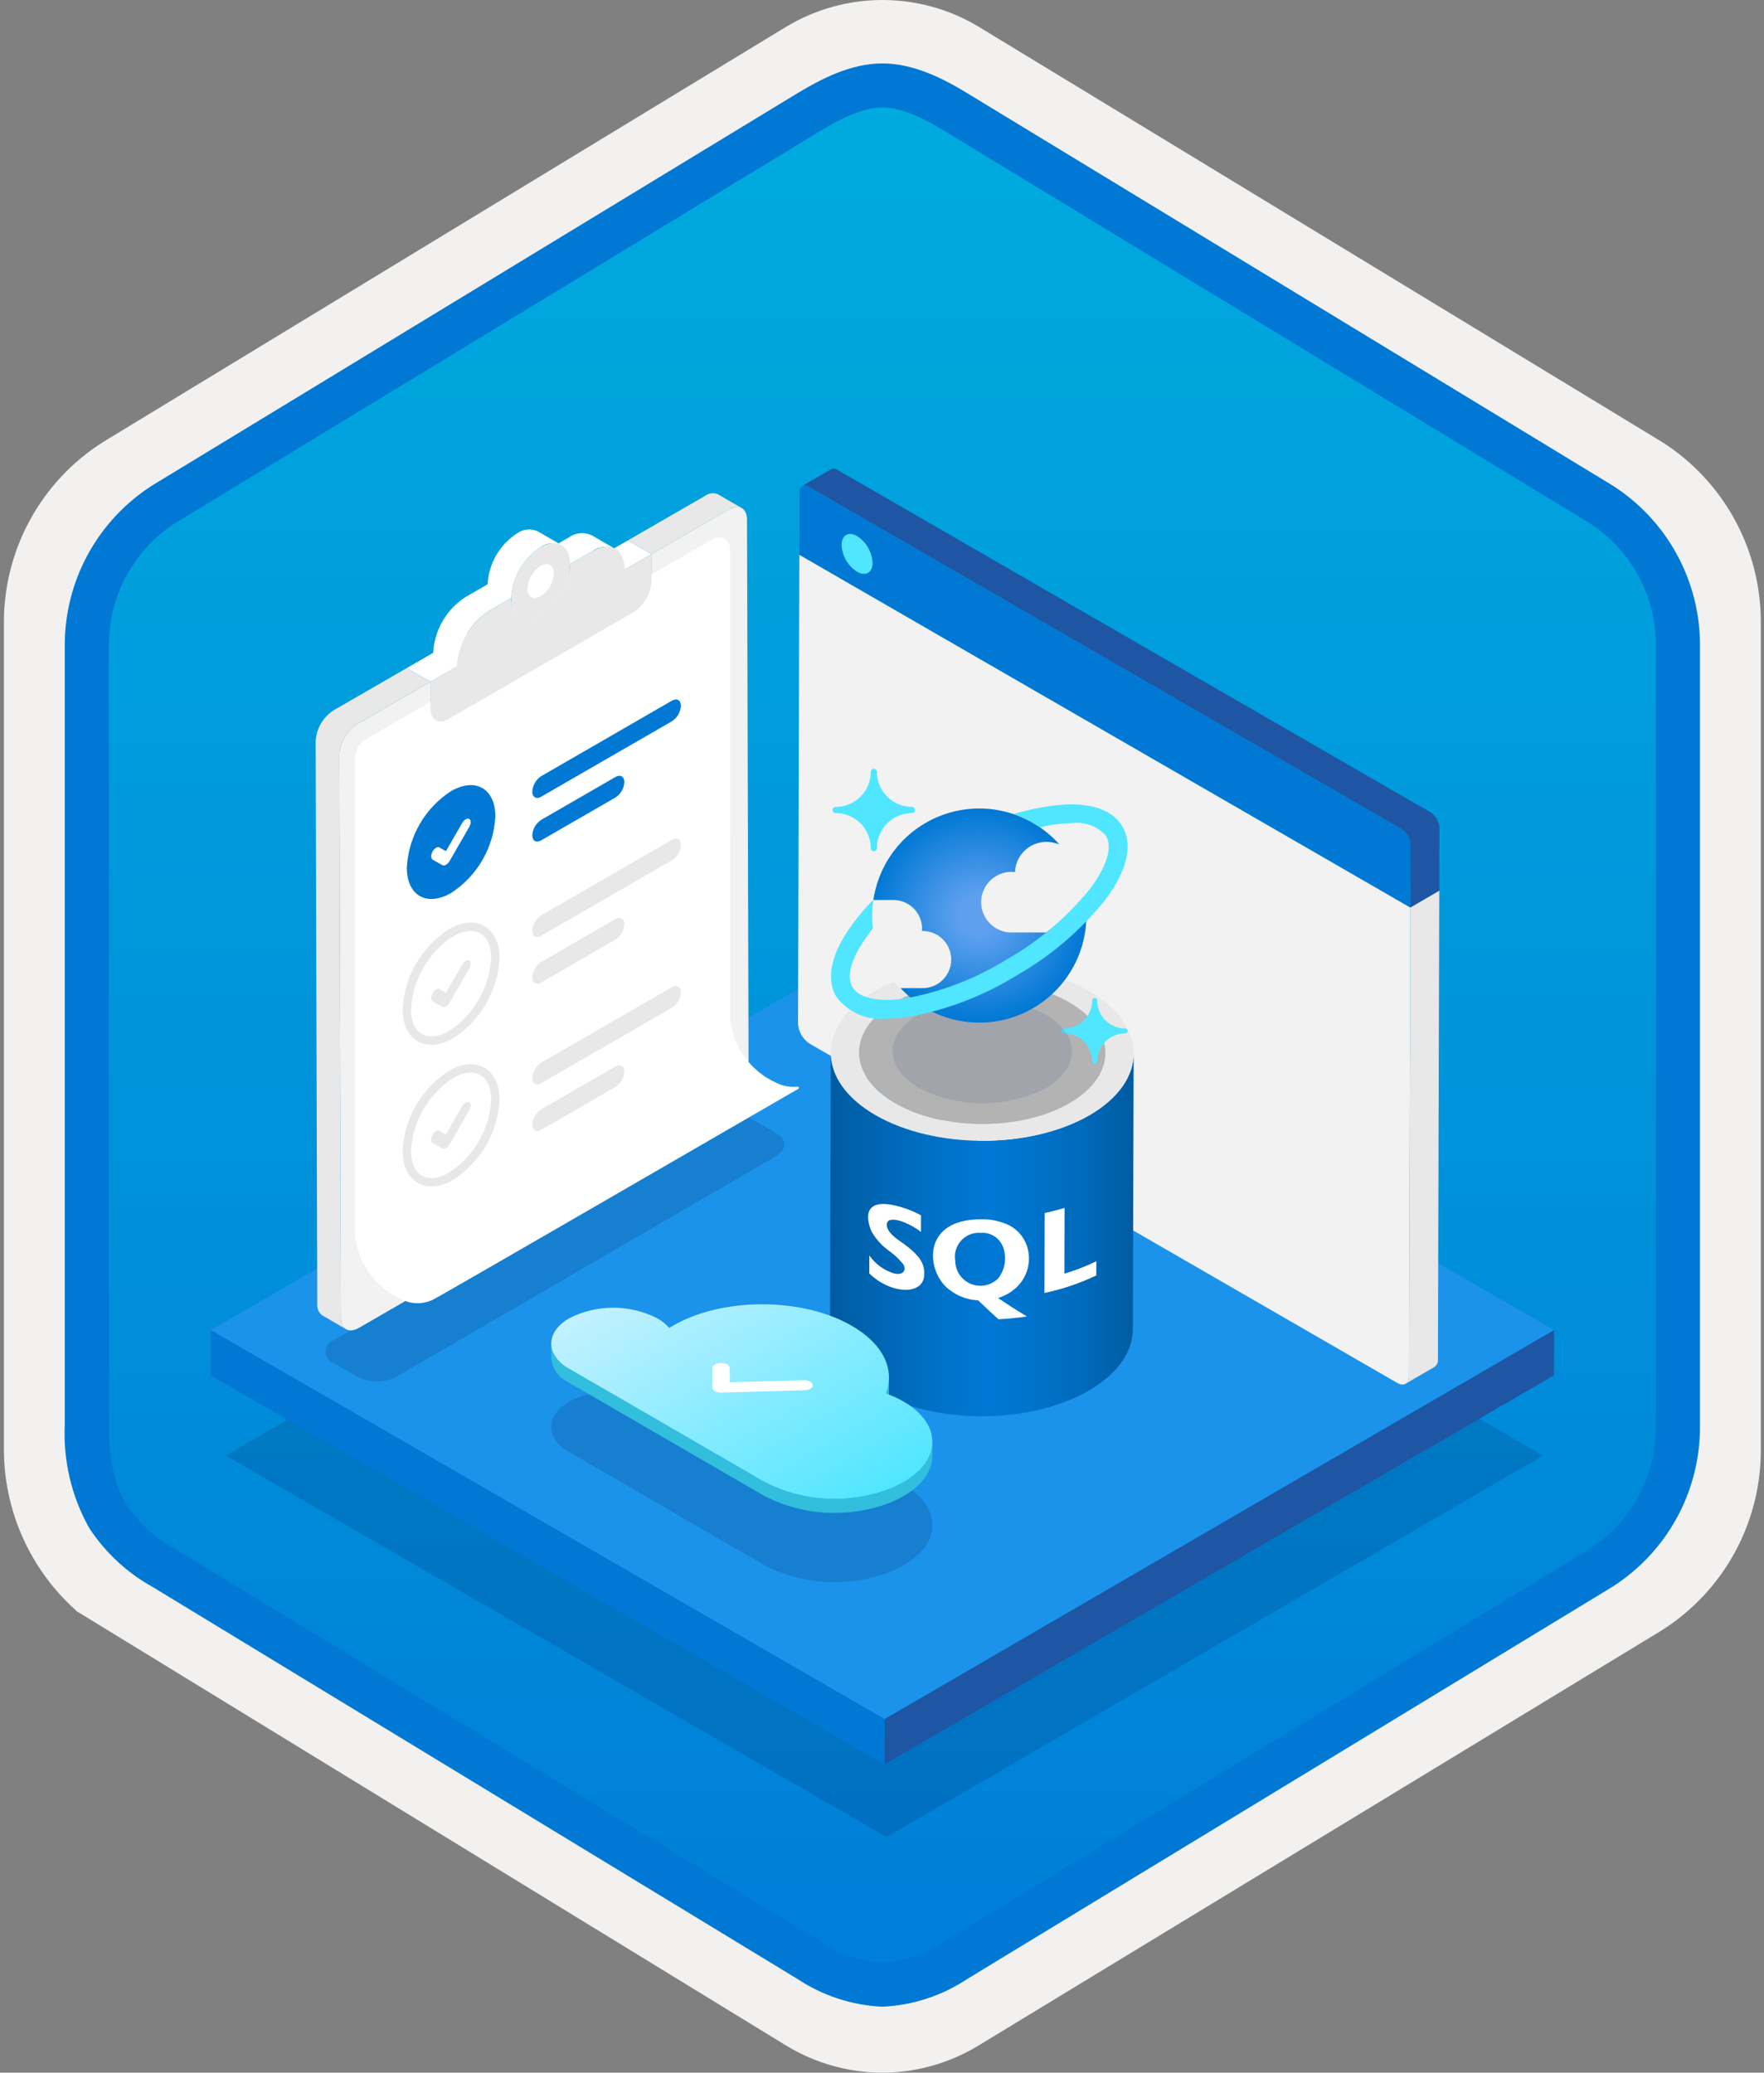 <svg width="160" height="188" viewBox="0 0 160 188" fill="none" xmlns="http://www.w3.org/2000/svg">
<rect x="0" y="0" width="160" height="188" fill="#808080" stroke="none"/>
<g clip-path="url(#clip0_374_3833)">
<path d="M80.034 188C83.115 187.994 86.135 187.141 88.764 185.534L150.739 147.874C153.52 146.11 155.805 143.665 157.375 140.771C158.945 137.876 159.749 134.628 159.711 131.336V56.621C159.748 53.328 158.942 50.081 157.372 47.187C155.802 44.293 153.519 41.848 150.739 40.083L88.764 2.423C86.131 0.838 83.115 0 80.041 0C76.968 0 73.952 0.838 71.318 2.423L9.343 40.098C6.56 41.86 4.274 44.305 2.701 47.199C1.128 50.093 0.321 53.342 0.356 56.636V131.336C0.337 134.119 0.912 136.874 2.042 139.418C3.171 141.962 4.83 144.236 6.907 146.089V146.115L71.318 185.549C73.944 187.149 76.959 187.996 80.034 188V188ZM80.681 6.952C82.633 6.952 85.111 8.165 86.82 9.209L147.577 46.403C151.329 48.688 153.445 55.284 153.445 60.035L152.813 131.336C152.813 136.087 149.614 140.355 145.861 142.64L85.466 179.021C82.031 181.109 79.241 181.109 75.806 179.021L14.598 142.549C10.846 140.265 7.828 136.072 7.828 131.336V57.688C7.86 55.323 8.469 53.001 9.602 50.925C10.735 48.848 12.357 47.079 14.328 45.771L74.904 9.209C76.613 8.165 78.73 6.952 80.681 6.952Z" fill="#F2F1F0"/>
<path fill-rule="evenodd" clip-rule="evenodd" d="M87.932 10.533C85.561 9.059 82.826 8.278 80.034 8.278C77.243 8.278 74.507 9.059 72.136 10.533L16.001 44.864C13.475 46.476 11.403 48.706 9.981 51.344C8.559 53.981 7.834 56.938 7.876 59.934V128.038C7.836 131.033 8.561 133.99 9.983 136.627C11.405 139.264 13.476 141.495 16.001 143.108L72.136 177.439C74.507 178.912 77.242 179.694 80.034 179.694C82.826 179.694 85.561 178.912 87.932 177.439L144.066 143.108C146.591 141.495 148.663 139.264 150.085 136.627C151.507 133.99 152.232 131.033 152.192 128.038V59.934C152.231 56.939 151.504 53.983 150.083 51.346C148.661 48.709 146.59 46.478 144.066 44.864L87.932 10.533Z" fill="url(#paint0_linear_374_3833)"/>
<path fill-rule="evenodd" clip-rule="evenodd" d="M80.034 9.754C81.717 9.754 83.6 10.62 85.667 11.878L144.132 47.42C146.024 48.634 147.573 50.311 148.634 52.292C149.695 54.273 150.231 56.492 150.192 58.739V129.218C150.231 131.464 149.695 133.684 148.634 135.664C147.573 137.645 146.024 139.322 144.132 140.536L85.668 176.078L85.667 176.079C83.996 177.218 82.052 177.889 80.034 178.022C78.017 177.889 76.072 177.218 74.401 176.079L74.4 176.078L15.938 140.538L15.936 140.537C14.148 139.573 12.623 138.186 11.494 136.497C10.517 134.894 9.876 132.679 9.876 129.218V58.739C9.837 56.492 10.374 54.273 11.434 52.292C12.495 50.311 14.044 48.634 15.935 47.421L74.392 11.883L74.396 11.881C76.48 10.628 78.34 9.754 80.034 9.754ZM87.746 8.461L146.21 44.003C148.689 45.573 150.724 47.751 152.121 50.331C153.518 52.911 154.231 55.806 154.192 58.739V129.218C154.231 132.151 153.518 135.046 152.121 137.626C150.724 140.205 148.689 142.384 146.21 143.955L87.746 179.496C85.451 181.021 82.786 181.894 80.034 182.022C77.282 181.894 74.617 181.021 72.322 179.496H72.322L13.858 143.954L13.855 143.953C11.52 142.66 9.537 140.814 8.079 138.579C6.484 135.725 5.721 132.482 5.876 129.218V58.739C5.837 55.805 6.55 52.911 7.947 50.331C9.345 47.751 11.38 45.572 13.858 44.002L72.322 8.461L72.331 8.456C74.421 7.198 77.129 5.754 80.034 5.754C82.92 5.754 85.637 7.177 87.746 8.461V8.461Z" fill="#0078D4"/>
<path opacity="0.2" d="M139.966 132.026L80.416 166.633L20.477 132.027L80.027 97.42L139.966 132.026Z" fill="#003067"/>
<path d="M140.957 120.649L80.234 155.937L19.123 120.654L79.845 85.366L140.957 120.649Z" fill="#1B93EB"/>
<path d="M140.957 120.649L140.945 124.755L80.223 160.043L80.234 155.937L140.957 120.649Z" fill="#1F56A3"/>
<path d="M80.234 155.937L80.223 160.043L19.111 124.76L19.123 120.654L80.234 155.937Z" fill="#0078D4"/>
<path d="M72.504 50.318L127.92 82.312L127.8 124.84C127.798 125.504 127.32 125.776 126.734 125.438L73.434 94.665C73.129 94.466 72.875 94.197 72.692 93.88C72.51 93.564 72.404 93.21 72.384 92.845L72.504 50.318Z" fill="#F2F2F2"/>
<path d="M127.8 124.839L127.92 82.312L130.545 80.787L130.425 123.314C130.437 123.443 130.416 123.574 130.362 123.692C130.307 123.81 130.223 123.911 130.117 123.986L127.492 125.512C127.598 125.437 127.682 125.335 127.736 125.217C127.791 125.099 127.812 124.969 127.8 124.839Z" fill="#E8E8E8"/>
<path d="M75.381 42.562C75.474 42.519 75.576 42.502 75.677 42.512C75.778 42.522 75.875 42.559 75.957 42.619L129.747 73.675C129.984 73.828 130.181 74.035 130.322 74.278C130.464 74.521 130.545 74.795 130.561 75.076L130.545 80.787L127.92 82.312L127.936 76.601C127.92 76.32 127.838 76.047 127.697 75.804C127.556 75.56 127.359 75.354 127.122 75.201L73.332 44.145C73.249 44.085 73.153 44.048 73.052 44.038C72.951 44.027 72.849 44.045 72.756 44.087L75.381 42.562Z" fill="#1F56A3"/>
<path d="M127.123 75.201C127.359 75.354 127.556 75.56 127.697 75.804C127.839 76.047 127.92 76.32 127.936 76.601L127.92 82.312L72.504 50.318L72.519 45.026L72.52 44.607C72.522 44.097 72.88 43.884 73.332 44.145L127.123 75.201Z" fill="#0078D4"/>
<path d="M77.741 48.624C78.15 48.889 78.491 49.247 78.735 49.669C78.979 50.09 79.121 50.564 79.147 51.051C79.145 51.953 78.508 52.306 77.732 51.858C77.321 51.596 76.98 51.239 76.737 50.817C76.493 50.396 76.355 49.922 76.333 49.435C76.336 48.533 76.972 48.18 77.741 48.624Z" fill="#50E6FF"/>
<path d="M102.825 95.558L102.754 120.545C102.748 122.568 101.419 124.588 98.763 126.131C93.415 129.239 84.718 129.239 79.337 126.133C76.63 124.57 75.278 122.519 75.284 120.47L75.355 95.482C75.349 97.531 76.701 99.583 79.408 101.146C84.789 104.252 93.485 104.252 98.834 101.144C101.49 99.6 102.819 97.581 102.825 95.558Z" fill="url(#paint1_linear_374_3833)"/>
<path d="M98.771 89.893C93.391 86.787 84.694 86.787 79.349 89.894C74 93.002 74.028 98.039 79.408 101.146C84.789 104.252 93.485 104.252 98.834 101.144C104.18 98.037 104.151 93 98.771 89.893ZM97.019 100.059C92.667 102.588 85.59 102.588 81.212 100.06C76.834 97.533 76.81 93.433 81.163 90.904C85.513 88.376 92.59 88.376 96.968 90.904C101.346 93.432 101.369 97.531 97.019 100.059Z" fill="#E8E8E8"/>
<path d="M96.968 90.904C101.346 93.432 101.369 97.531 97.019 100.059C92.667 102.588 85.59 102.588 81.212 100.06C76.833 97.533 76.81 93.433 81.163 90.904C85.513 88.376 92.59 88.376 96.968 90.904Z" fill="#B3B3B3"/>
<path d="M88.939 110.597C83.757 110.617 84.013 114.909 85.733 116.656C86.536 117.44 87.6 117.9 88.721 117.947C89.94 119.103 89.94 119.103 90.565 119.666C91.43 119.621 92.29 119.535 93.135 119.409C91.929 118.668 91.678 118.513 90.526 117.74C93.99 116.627 94.148 112.517 91.536 111.14C90.726 110.753 89.835 110.567 88.939 110.597H88.939ZM96.559 109.564C95.972 109.741 95.37 109.896 94.756 110.028L94.735 117.278C96.36 116.938 97.939 116.405 99.438 115.69L99.442 114.406C98.506 114.856 97.537 115.232 96.542 115.529L96.559 109.564V109.564ZM88.951 111.826C89.388 111.79 89.825 111.9 90.193 112.138C90.561 112.375 90.841 112.728 90.988 113.14C91.158 113.611 91.205 114.117 91.125 114.612C91.045 115.106 90.841 115.571 90.531 115.965C90.212 116.282 89.806 116.497 89.365 116.584C88.924 116.671 88.467 116.626 88.052 116.453C87.636 116.281 87.281 115.99 87.03 115.617C86.779 115.244 86.645 114.805 86.643 114.355C86.587 114.029 86.606 113.695 86.699 113.378C86.792 113.061 86.956 112.77 87.179 112.526C87.401 112.282 87.677 112.092 87.984 111.971C88.291 111.849 88.622 111.8 88.951 111.826L88.951 111.826ZM81.751 109.494C77.38 108.208 79.047 111.687 79.066 111.723C79.456 112.404 79.99 112.993 80.629 113.449C81.12 113.802 81.561 114.218 81.942 114.688C82.272 115.333 81.798 115.722 80.986 115.473C80.122 115.182 79.374 114.622 78.852 113.875L78.848 115.507C80.847 117.45 83.826 117.498 83.828 115.588C83.828 114.914 83.829 114.076 81.652 112.597C79.955 111.443 80.468 110.776 80.633 110.701C81.284 110.405 82.762 111.129 83.536 111.743L83.54 110.233C82.97 109.928 82.371 109.68 81.751 109.494" fill="white"/>
<path d="M79.259 77.206C79.186 77.207 79.115 77.178 79.063 77.126C79.01 77.075 78.981 77.004 78.98 76.931V76.928C78.979 76.085 78.644 75.277 78.048 74.681C77.452 74.085 76.644 73.749 75.801 73.748C75.727 73.748 75.657 73.719 75.605 73.667C75.552 73.615 75.523 73.545 75.522 73.471V73.471C75.522 73.397 75.552 73.326 75.604 73.274C75.656 73.222 75.727 73.193 75.801 73.193V73.193C76.644 73.191 77.452 72.856 78.048 72.26C78.644 71.663 78.98 70.855 78.98 70.012C78.98 69.938 79.009 69.868 79.06 69.815C79.112 69.763 79.182 69.734 79.256 69.733H79.259C79.332 69.733 79.403 69.761 79.455 69.813C79.507 69.865 79.537 69.935 79.537 70.008V70.012C79.539 70.855 79.874 71.662 80.47 72.258C81.066 72.855 81.874 73.19 82.717 73.191C82.79 73.191 82.861 73.219 82.913 73.271C82.965 73.323 82.995 73.393 82.995 73.466V73.47C82.996 73.543 82.967 73.614 82.915 73.666C82.864 73.718 82.793 73.748 82.72 73.748H82.717C81.874 73.749 81.066 74.084 80.47 74.68C79.874 75.276 79.538 76.085 79.537 76.928C79.537 77.001 79.508 77.072 79.455 77.124C79.403 77.176 79.333 77.206 79.259 77.206V77.206Z" fill="#50E6FF"/>
<path d="M99.29 96.498C99.26 96.498 99.231 96.492 99.204 96.481C99.177 96.47 99.153 96.453 99.132 96.433C99.111 96.412 99.095 96.387 99.084 96.36C99.072 96.333 99.067 96.304 99.067 96.275C99.066 95.6 98.797 94.954 98.321 94.477C97.844 94.001 97.198 93.732 96.523 93.731C96.464 93.731 96.408 93.708 96.366 93.667C96.324 93.625 96.301 93.569 96.3 93.51V93.51C96.3 93.451 96.324 93.394 96.365 93.352C96.407 93.31 96.464 93.287 96.523 93.287V93.287C97.198 93.286 97.844 93.018 98.321 92.541C98.798 92.065 99.066 91.418 99.067 90.744C99.067 90.714 99.072 90.685 99.084 90.658C99.095 90.631 99.111 90.606 99.132 90.586C99.153 90.565 99.177 90.549 99.204 90.537C99.231 90.526 99.26 90.52 99.29 90.52C99.349 90.52 99.406 90.544 99.448 90.586C99.489 90.628 99.513 90.684 99.513 90.744C99.513 91.418 99.781 92.065 100.258 92.541C100.735 93.018 101.382 93.286 102.056 93.287C102.115 93.287 102.171 93.311 102.213 93.352C102.255 93.394 102.278 93.451 102.278 93.51C102.278 93.569 102.255 93.625 102.214 93.667C102.172 93.709 102.116 93.733 102.057 93.733H102.056C101.382 93.734 100.735 94.002 100.259 94.479C99.782 94.956 99.514 95.602 99.513 96.276C99.512 96.335 99.489 96.391 99.447 96.433C99.405 96.475 99.349 96.498 99.29 96.498Z" fill="#50E6FF"/>
<path opacity="0.1" d="M94.838 92.029C98.026 93.87 98.043 96.855 94.876 98.695C93.093 99.603 91.121 100.076 89.121 100.076C87.121 100.076 85.149 99.603 83.366 98.695C80.173 96.852 80.156 93.867 83.324 92.026C85.108 91.118 87.08 90.645 89.082 90.646C91.083 90.646 93.055 91.12 94.838 92.029V92.029Z" fill="#003067"/>
<path d="M98.274 80.789C98.72 82.657 98.602 84.616 97.936 86.418C97.269 88.219 96.083 89.782 94.527 90.91C92.972 92.037 91.117 92.678 89.198 92.751C87.278 92.825 85.38 92.327 83.743 91.321C82.107 90.316 80.805 88.848 80.002 87.102C79.2 85.357 78.933 83.413 79.236 81.516C79.539 79.619 80.397 77.854 81.703 76.445C83.008 75.036 84.702 74.046 86.57 73.599H86.57C89.076 73.001 91.716 73.422 93.911 74.77C96.106 76.119 97.675 78.284 98.274 80.789V80.789Z" fill="url(#paint2_radial_374_3833)"/>
<path d="M83.619 89.628C83.959 89.637 84.298 89.579 84.616 89.457C84.934 89.335 85.224 89.151 85.471 88.917C85.718 88.683 85.916 88.402 86.055 88.091C86.193 87.78 86.269 87.445 86.278 87.104C86.287 86.764 86.229 86.425 86.107 86.108C85.985 85.79 85.802 85.499 85.567 85.252C85.333 85.005 85.052 84.807 84.741 84.668C84.43 84.53 84.095 84.454 83.755 84.445C83.712 84.444 83.669 84.444 83.627 84.445C83.635 84.371 83.638 84.297 83.638 84.223C83.632 83.532 83.351 82.871 82.859 82.385C82.366 81.9 81.701 81.63 81.009 81.634H79.066C78.876 83.07 79.003 84.53 79.439 85.912C79.876 87.293 80.61 88.561 81.59 89.628H83.619Z" fill="#F2F2F2"/>
<path d="M98.394 81.24C98.396 81.216 98.392 81.192 98.383 81.171C98.07 79.477 97.3 77.901 96.158 76.613C96.01 76.553 95.856 76.505 95.7 76.47C95.285 76.352 94.847 76.329 94.421 76.404C93.995 76.479 93.592 76.649 93.242 76.903C92.891 77.156 92.603 77.486 92.398 77.867C92.194 78.248 92.078 78.67 92.061 79.102C91.955 79.09 91.85 79.083 91.744 79.082C91.096 79.082 90.468 79.311 89.973 79.728C89.477 80.146 89.145 80.725 89.035 81.364C88.925 82.003 89.044 82.66 89.372 83.219C89.699 83.779 90.214 84.204 90.825 84.421C91.097 84.528 91.388 84.582 91.681 84.579H94.893C96.183 83.603 97.358 82.483 98.394 81.24Z" fill="#F2F2F2"/>
<path d="M101.79 74.937C100.795 73.28 98.467 72.634 95.215 73.118C94.1 73.276 92.999 73.515 91.92 73.834C92.776 74.129 93.589 74.537 94.338 75.047C94.719 74.964 95.102 74.864 95.469 74.808C96.047 74.719 96.63 74.671 97.215 74.668C97.787 74.585 98.369 74.647 98.911 74.847C99.452 75.048 99.935 75.38 100.315 75.815V75.815C100.921 76.825 100.41 78.551 98.913 80.563C96.832 83.153 94.283 85.327 91.397 86.974C88.577 88.734 85.45 89.949 82.18 90.554C79.705 90.924 77.936 90.554 77.33 89.547C76.724 88.54 77.235 86.809 78.732 84.807C78.917 84.559 78.963 84.437 79.174 84.187C79.075 83.329 79.088 82.462 79.215 81.607C78.542 82.282 77.923 83.008 77.363 83.778C75.402 86.401 74.871 88.759 75.864 90.416C76.389 91.118 77.09 91.671 77.895 92.017C78.7 92.364 79.583 92.494 80.454 92.393C81.117 92.389 81.779 92.336 82.434 92.234C85.924 91.597 89.263 90.309 92.276 88.436C95.353 86.675 98.07 84.349 100.285 81.58C102.252 78.952 102.784 76.595 101.79 74.937Z" fill="#50E6FF"/>
<path opacity="0.2" d="M70.39 102.788C71.38 103.359 71.391 104.284 70.408 104.856L35.965 124.872C35.411 125.152 34.8 125.298 34.179 125.297C33.559 125.297 32.948 125.15 32.395 124.868L30.275 123.645C30.06 123.572 29.873 123.433 29.74 123.249C29.608 123.065 29.535 122.844 29.534 122.617C29.533 122.39 29.602 122.168 29.733 121.982C29.864 121.796 30.049 121.656 30.263 121.58L64.707 101.564C65.259 101.283 65.869 101.137 66.489 101.137C67.108 101.137 67.719 101.283 68.27 101.564L70.39 102.788Z" fill="#003067"/>
<path d="M63.99 44.954C64.154 44.835 64.347 44.761 64.549 44.742C64.751 44.722 64.954 44.757 65.138 44.843L67.282 46.088C67.098 46.003 66.895 45.968 66.693 45.988C66.491 46.007 66.298 46.081 66.134 46.2L59.084 50.27L56.941 49.024L63.99 44.954Z" fill="#E8E8E8"/>
<path d="M59.085 50.27L56.941 49.024L36.899 60.595L39.043 61.841L59.085 50.27Z" fill="white"/>
<path d="M51.581 48.755C51.879 48.538 52.229 48.404 52.596 48.368C52.962 48.332 53.332 48.395 53.666 48.549L55.81 49.795C55.475 49.64 55.106 49.578 54.739 49.614C54.373 49.65 54.022 49.784 53.724 50L51.714 51.161L49.571 49.915L51.581 48.755Z" fill="white"/>
<path d="M49.031 49.632C48.254 50.136 47.609 50.818 47.146 51.62C46.684 52.422 46.417 53.322 46.369 54.247C46.374 55.943 47.572 56.626 49.048 55.774C49.825 55.27 50.471 54.589 50.934 53.787C51.398 52.986 51.665 52.086 51.714 51.161C51.709 49.465 50.507 48.779 49.031 49.632Z" fill="#E8E8E8"/>
<path d="M42.21 54.165L44.225 53.001C44.273 52.077 44.54 51.176 45.002 50.374C45.465 49.572 46.111 48.891 46.887 48.386C47.159 48.188 47.478 48.066 47.813 48.034C48.148 48.001 48.485 48.059 48.79 48.2L50.934 49.446C50.629 49.305 50.291 49.247 49.957 49.28C49.622 49.312 49.303 49.434 49.031 49.632C48.254 50.136 47.609 50.818 47.146 51.62C46.684 52.422 46.417 53.322 46.369 54.247L44.354 55.41C43.504 55.962 42.796 56.707 42.289 57.584C41.782 58.462 41.489 59.447 41.436 60.459L39.292 59.213C39.346 58.201 39.638 57.216 40.145 56.339C40.652 55.461 41.36 54.716 42.21 54.165V54.165Z" fill="white"/>
<path d="M32.386 65.684C31.916 65.99 31.525 66.403 31.245 66.889C30.965 67.376 30.804 67.921 30.774 68.481L30.919 119.528C30.922 120.555 31.648 120.968 32.541 120.452L66.289 100.968C66.759 100.663 67.15 100.251 67.43 99.766C67.71 99.281 67.871 98.736 67.901 98.177L67.756 47.13C67.753 46.103 67.027 45.684 66.134 46.2L59.084 50.27L59.091 52.719C59.062 53.279 58.901 53.825 58.621 54.311C58.341 54.797 57.95 55.21 57.48 55.516L40.676 65.217C39.783 65.733 39.052 65.317 39.049 64.29L39.042 61.841L32.386 65.684Z" fill="#F2F2F2"/>
<path d="M64.681 48.885C64.837 48.795 65.013 48.748 65.193 48.748C65.373 48.748 65.549 48.795 65.705 48.885C65.86 48.975 65.99 49.104 66.079 49.26C66.169 49.415 66.216 49.592 66.216 49.771V75.635L66.223 75.631V92.312C66.331 93.582 66.778 94.8 67.516 95.839C68.254 96.878 69.257 97.701 70.421 98.22C71.015 98.513 71.68 98.634 72.339 98.569C72.364 98.565 72.389 98.569 72.41 98.581C72.431 98.593 72.448 98.612 72.457 98.635C72.465 98.659 72.465 98.684 72.457 98.707C72.448 98.73 72.432 98.75 72.411 98.762C67.439 101.641 40.054 117.499 39.354 117.846C38.898 118.083 38.39 118.207 37.876 118.207C37.361 118.207 36.854 118.083 36.397 117.846C35.234 117.326 34.231 116.503 33.493 115.464C32.755 114.425 32.308 113.208 32.2 111.938V68.788C32.2 68.434 32.293 68.087 32.47 67.78C32.647 67.474 32.902 67.219 33.208 67.043L64.681 48.885Z" fill="white"/>
<path d="M30.242 64.438L36.899 60.595L39.042 61.841L32.386 65.684C31.916 65.99 31.525 66.403 31.245 66.889C30.965 67.376 30.804 67.921 30.775 68.481L30.919 119.528C30.899 119.727 30.932 119.928 31.015 120.11C31.098 120.293 31.227 120.45 31.391 120.565L29.247 119.32C29.084 119.204 28.954 119.047 28.871 118.865C28.788 118.682 28.755 118.481 28.776 118.282L28.631 67.235C28.66 66.675 28.821 66.13 29.101 65.644C29.381 65.158 29.772 64.745 30.242 64.438V64.438Z" fill="#E8E8E8"/>
<path d="M49.037 51.325C48.689 51.552 48.399 51.857 48.191 52.217C47.984 52.577 47.865 52.981 47.843 53.396C47.845 54.156 48.383 54.463 49.045 54.08C49.393 53.854 49.683 53.549 49.891 53.189C50.099 52.83 50.218 52.426 50.241 52.011C50.239 51.251 49.699 50.943 49.037 51.325Z" fill="white"/>
<path d="M41.439 60.423C41.498 59.417 41.793 58.44 42.299 57.569C42.806 56.698 43.51 55.959 44.354 55.41L46.369 54.247C46.374 55.943 47.572 56.626 49.048 55.774C49.825 55.27 50.471 54.589 50.935 53.787C51.398 52.986 51.665 52.086 51.715 51.161L53.724 50C55.341 49.067 56.657 49.811 56.662 51.669L59.084 50.27L59.091 52.719C59.062 53.279 58.901 53.825 58.621 54.311C58.341 54.797 57.95 55.21 57.48 55.516L40.676 65.217C39.783 65.733 39.052 65.317 39.049 64.29L39.042 61.841L41.439 60.423Z" fill="#E8E8E8"/>
<path d="M49.085 70.403C48.85 70.556 48.655 70.762 48.515 71.005C48.376 71.248 48.295 71.52 48.281 71.8C48.283 72.313 48.643 72.524 49.09 72.266L60.951 65.418C61.186 65.265 61.382 65.058 61.523 64.815C61.663 64.572 61.744 64.299 61.759 64.019C61.758 63.505 61.392 63.297 60.946 63.555L49.085 70.403Z" fill="#0078D4"/>
<path d="M49.084 74.367C48.85 74.52 48.655 74.726 48.515 74.969C48.376 75.212 48.295 75.484 48.281 75.764C48.283 76.277 48.643 76.482 49.09 76.224L55.824 72.337C56.059 72.184 56.255 71.979 56.395 71.736C56.536 71.494 56.617 71.222 56.632 70.942C56.631 70.429 56.265 70.221 55.819 70.479L49.084 74.367Z" fill="#0078D4"/>
<path d="M49.085 83.023C48.85 83.174 48.655 83.38 48.515 83.622C48.376 83.864 48.295 84.135 48.281 84.414C48.283 84.927 48.643 85.138 49.09 84.88L60.951 78.032C61.186 77.879 61.382 77.672 61.523 77.429C61.663 77.186 61.744 76.913 61.759 76.633C61.758 76.119 61.392 75.917 60.946 76.175L49.085 83.023Z" fill="#E8E8E8"/>
<path d="M49.084 87.253C48.85 87.406 48.655 87.612 48.515 87.855C48.376 88.098 48.295 88.371 48.281 88.65C48.283 89.163 48.643 89.374 49.09 89.117L55.824 85.229C56.059 85.075 56.255 84.869 56.395 84.626C56.536 84.382 56.617 84.109 56.632 83.829C56.631 83.316 56.265 83.108 55.819 83.365L49.084 87.253Z" fill="#E8E8E8"/>
<path d="M49.085 96.389C48.85 96.543 48.655 96.749 48.515 96.992C48.376 97.234 48.295 97.507 48.281 97.787C48.283 98.3 48.643 98.511 49.09 98.253L60.951 91.405C61.186 91.252 61.382 91.045 61.523 90.802C61.663 90.558 61.744 90.285 61.759 90.005C61.758 89.492 61.392 89.284 60.946 89.541L49.085 96.389Z" fill="#E8E8E8"/>
<path d="M49.084 100.623C48.85 100.776 48.655 100.983 48.515 101.226C48.376 101.468 48.295 101.741 48.281 102.02C48.283 102.534 48.643 102.739 49.09 102.481L55.824 98.593C56.059 98.441 56.255 98.236 56.395 97.993C56.536 97.751 56.617 97.479 56.632 97.199C56.631 96.686 56.265 96.478 55.819 96.736L49.084 100.623Z" fill="#E8E8E8"/>
<path d="M44.931 74.064C44.856 75.453 44.454 76.805 43.757 78.009C43.061 79.214 42.09 80.237 40.924 80.995C38.713 82.271 36.906 81.242 36.899 78.701C36.972 77.312 37.372 75.959 38.067 74.754C38.762 73.549 39.732 72.525 40.898 71.766C43.116 70.485 44.923 71.514 44.931 74.064Z" fill="#0078D4"/>
<path d="M42.24 74.316C42.106 74.399 41.996 74.516 41.92 74.654L40.448 77.203L39.913 76.907L39.874 76.867C39.823 76.844 39.766 76.835 39.71 76.84C39.654 76.846 39.6 76.866 39.554 76.899C39.422 76.981 39.314 77.096 39.24 77.233C39.063 77.531 39.064 77.851 39.235 77.957L39.227 77.971L40.135 78.479C40.187 78.5 40.244 78.507 40.3 78.501C40.356 78.494 40.41 78.473 40.456 78.44C40.589 78.358 40.699 78.244 40.776 78.108L42.556 75.016C42.733 74.71 42.732 74.39 42.562 74.284C42.51 74.26 42.453 74.251 42.397 74.257C42.34 74.262 42.286 74.283 42.24 74.316Z" fill="white"/>
<path d="M44.931 86.912C44.856 88.301 44.454 89.653 43.757 90.857C43.061 92.062 42.09 93.085 40.924 93.843C38.713 95.119 36.906 94.089 36.899 91.549C36.972 90.16 37.372 88.807 38.067 87.602C38.762 86.397 39.732 85.373 40.898 84.613C43.116 83.332 44.923 84.362 44.931 86.912Z" stroke="#E8E8E8" stroke-width="0.76" stroke-miterlimit="10"/>
<path d="M42.24 87.163C42.106 87.247 41.996 87.364 41.92 87.502L40.448 90.051L39.913 89.755L39.874 89.715C39.823 89.692 39.766 89.682 39.71 89.688C39.654 89.694 39.6 89.714 39.554 89.747C39.422 89.829 39.314 89.944 39.24 90.081C39.063 90.379 39.064 90.699 39.235 90.805L39.227 90.818L40.135 91.327C40.187 91.348 40.244 91.355 40.3 91.348C40.356 91.342 40.41 91.321 40.456 91.288C40.589 91.206 40.699 91.092 40.776 90.956L42.556 87.864C42.733 87.557 42.732 87.238 42.562 87.132C42.51 87.108 42.453 87.099 42.397 87.104C42.34 87.11 42.286 87.13 42.24 87.163Z" fill="#E8E8E8"/>
<path d="M44.931 99.759C44.856 101.149 44.454 102.501 43.757 103.705C43.061 104.909 42.09 105.932 40.924 106.691C38.713 107.967 36.906 106.937 36.899 104.397C36.972 103.007 37.372 101.655 38.067 100.45C38.762 99.245 39.732 98.221 40.898 97.461C43.116 96.18 44.923 97.21 44.931 99.759Z" stroke="#E8E8E8" stroke-width="0.76" stroke-miterlimit="10"/>
<path d="M42.24 100.011C42.106 100.095 41.996 100.211 41.92 100.35L40.448 102.899L39.913 102.603L39.874 102.563C39.823 102.54 39.766 102.53 39.71 102.536C39.654 102.541 39.6 102.562 39.554 102.594C39.422 102.677 39.314 102.792 39.24 102.929C39.063 103.227 39.064 103.547 39.235 103.653L39.227 103.666L40.135 104.175C40.187 104.196 40.244 104.203 40.3 104.196C40.356 104.189 40.41 104.169 40.456 104.136C40.589 104.054 40.699 103.94 40.776 103.804L42.556 100.712C42.733 100.405 42.732 100.085 42.562 99.979C42.51 99.956 42.453 99.947 42.397 99.952C42.34 99.958 42.286 99.978 42.24 100.011V100.011Z" fill="#E8E8E8"/>
<path opacity="0.2" d="M77.246 127.804C80.134 129.471 81.184 131.797 80.368 133.95C80.914 134.141 81.442 134.383 81.945 134.671C85.435 136.687 85.444 139.958 81.976 141.973C81.562 142.214 81.13 142.422 80.684 142.597C80.62 142.623 80.531 142.652 80.461 142.68C79.779 142.928 79.078 143.121 78.365 143.258C78.281 143.273 78.192 143.284 78.102 143.301C75.119 143.826 72.046 143.362 69.35 141.979L51.281 131.501C49.467 130.224 49.57 128.324 51.633 127.125C52.868 126.496 54.235 126.168 55.621 126.168C57.007 126.167 58.373 126.494 59.609 127.122C60.023 127.352 60.396 127.651 60.711 128.005C60.809 127.936 60.923 127.87 61.032 127.807C65.499 125.211 72.755 125.211 77.246 127.804Z" fill="#003067"/>
<path d="M80.635 124.972C80.632 125.46 80.541 125.943 80.366 126.398L80.362 127.669C80.537 127.214 80.628 126.731 80.631 126.243L80.635 124.972Z" fill="#32BEDD"/>
<path d="M81.974 134.421C81.56 134.662 81.128 134.87 80.682 135.045C80.618 135.071 80.534 135.097 80.464 135.132C79.78 135.378 79.077 135.57 78.363 135.707C78.284 135.724 78.19 135.732 78.11 135.75C75.123 136.276 72.046 135.812 69.348 134.427L51.283 123.952C50.915 123.734 50.605 123.43 50.382 123.066C50.158 122.701 50.026 122.288 49.998 121.861L49.995 123.133C50.022 123.559 50.154 123.973 50.378 124.337C50.602 124.701 50.911 125.006 51.279 125.223L69.344 135.699C72.043 137.083 75.12 137.548 78.107 137.021C78.186 137.004 78.28 136.995 78.359 136.978C79.074 136.841 79.776 136.649 80.461 136.403C80.53 136.369 80.614 136.343 80.678 136.317C81.124 136.142 81.556 135.933 81.97 135.693C83.697 134.689 84.562 133.376 84.566 132.062L84.57 130.791C84.566 132.105 83.701 133.418 81.974 134.421Z" fill="#32BEDD"/>
<path d="M77.249 120.249C80.142 121.919 81.182 124.245 80.365 126.398C80.912 126.589 81.44 126.831 81.943 127.119C85.433 129.135 85.447 132.403 81.974 134.421C81.56 134.662 81.128 134.87 80.682 135.045C80.618 135.071 80.534 135.097 80.464 135.132C79.78 135.378 79.078 135.57 78.363 135.707C78.284 135.724 78.19 135.732 78.11 135.75C75.124 136.276 72.046 135.812 69.348 134.427L51.283 123.952C49.469 122.669 49.568 120.772 51.631 119.573C52.866 118.944 54.232 118.616 55.618 118.616C57.004 118.615 58.371 118.942 59.606 119.57C60.021 119.8 60.393 120.099 60.708 120.453C60.807 120.384 60.921 120.318 61.03 120.255C65.501 117.656 72.758 117.656 77.249 120.249Z" fill="url(#paint3_linear_374_3833)"/>
<path d="M73.489 125.327C73.548 125.355 73.6 125.396 73.64 125.448C73.68 125.501 73.707 125.562 73.718 125.626C73.74 125.883 73.404 126.095 72.972 126.107L65.45 126.313C65.248 126.324 65.046 126.282 64.866 126.191C64.799 126.162 64.74 126.116 64.697 126.057C64.653 125.998 64.626 125.929 64.618 125.856L64.608 124.086C64.606 123.836 64.962 123.629 65.394 123.629C65.59 123.625 65.784 123.671 65.957 123.763C66.021 123.791 66.076 123.836 66.116 123.893C66.156 123.95 66.18 124.017 66.186 124.086L66.193 125.379L72.892 125.196C73.099 125.184 73.305 125.23 73.489 125.327V125.327Z" fill="white"/>
</g>
<defs>
<linearGradient id="paint0_linear_374_3833" x1="80.034" y1="8.278" x2="80.034" y2="179.694" gradientUnits="userSpaceOnUse">
<stop stop-color="#00ABDE"/>
<stop offset="1" stop-color="#007ED8"/>
</linearGradient>
<linearGradient id="paint1_linear_374_3833" x1="75.284" y1="111.972" x2="102.825" y2="111.972" gradientUnits="userSpaceOnUse">
<stop stop-color="#005BA1"/>
<stop offset="0.07" stop-color="#0060A9"/>
<stop offset="0.36" stop-color="#0071C8"/>
<stop offset="0.52" stop-color="#0078D4"/>
<stop offset="0.64" stop-color="#0074CD"/>
<stop offset="0.82" stop-color="#006ABB"/>
<stop offset="1" stop-color="#005BA1"/>
</linearGradient>
<radialGradient id="paint2_radial_374_3833" cx="0" cy="0" r="1" gradientUnits="userSpaceOnUse" gradientTransform="translate(88.752 83.046) scale(9.764 9.679)">
<stop offset="0.183" stop-color="#5EA0EF"/>
<stop offset="1" stop-color="#0078D4"/>
</radialGradient>
<linearGradient id="paint3_linear_374_3833" x1="74.529" y1="138.72" x2="60.514" y2="114.445" gradientUnits="userSpaceOnUse">
<stop stop-color="#50E6FF"/>
<stop offset="1" stop-color="#C3F1FF"/>
</linearGradient>
<clipPath id="clip0_374_3833">
<rect width="159.356" height="188" fill="white" transform="translate(0.356)"/>
</clipPath>
</defs>
</svg>
